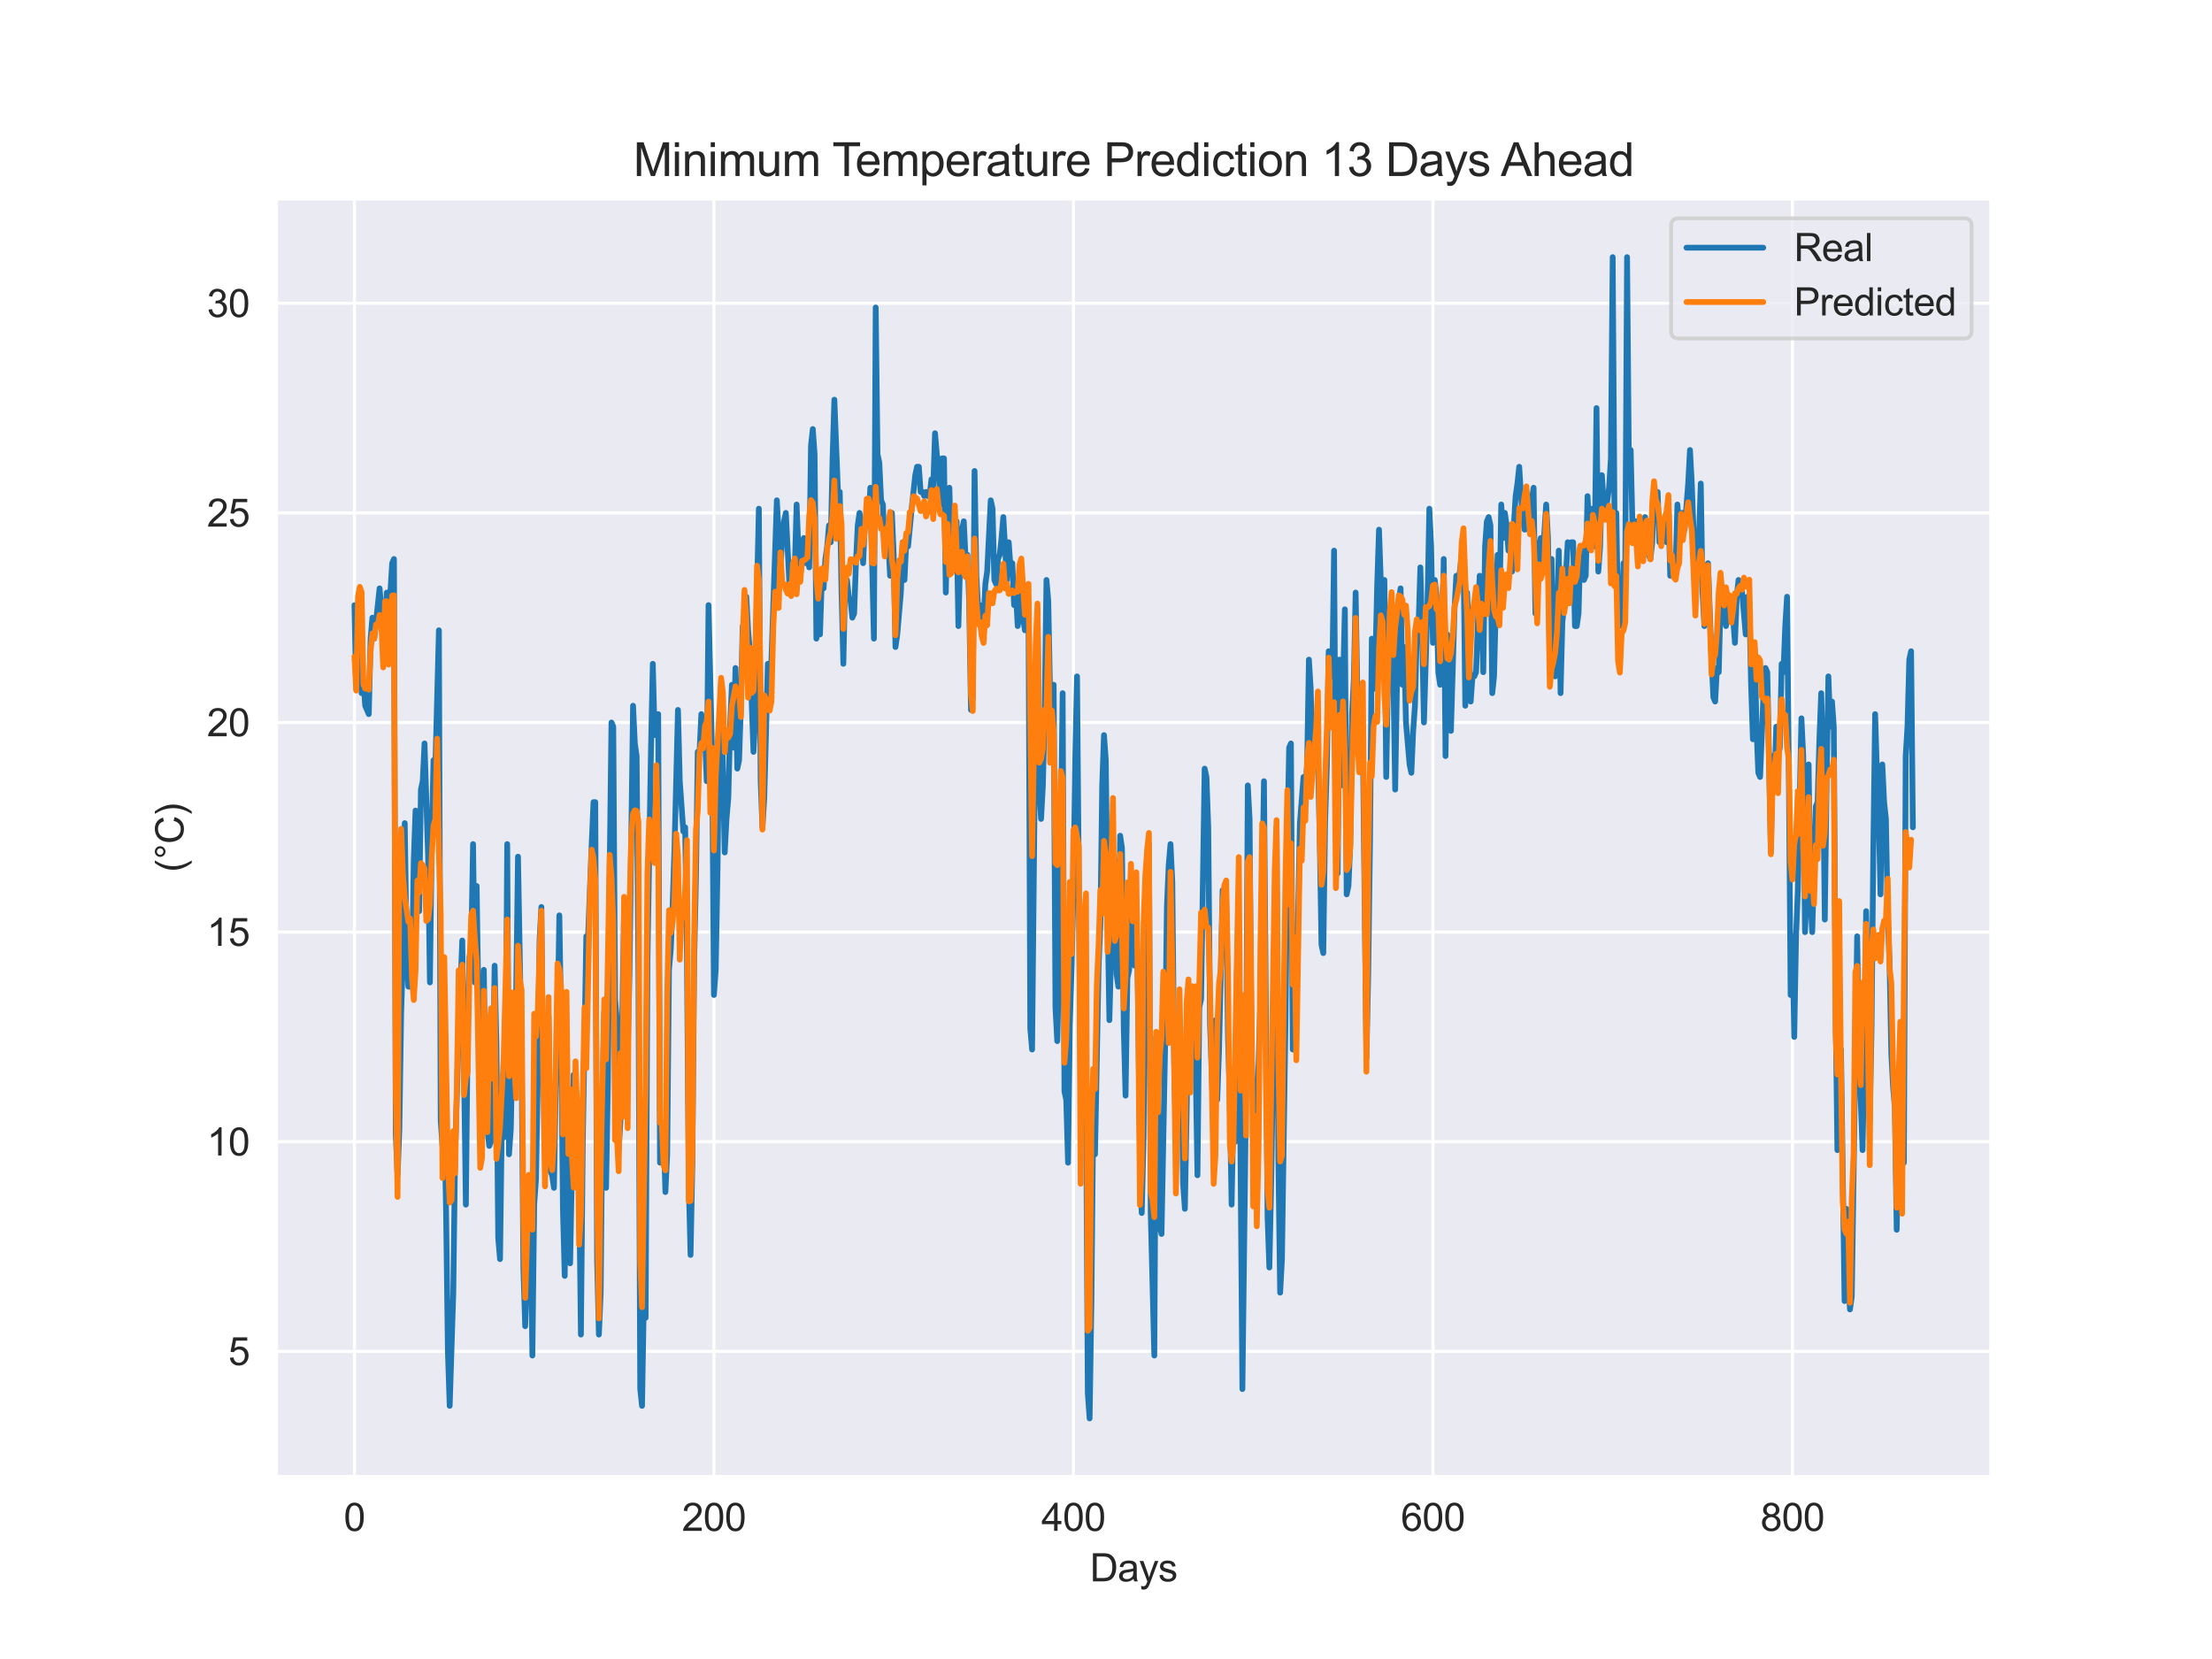 <?xml version="1.0" encoding="utf-8" standalone="no"?>
<!DOCTYPE svg PUBLIC "-//W3C//DTD SVG 1.1//EN"
  "http://www.w3.org/Graphics/SVG/1.1/DTD/svg11.dtd">
<svg xmlns:xlink="http://www.w3.org/1999/xlink" width="576pt" height="432pt" viewBox="0 0 576 432" xmlns="http://www.w3.org/2000/svg" version="1.1">
 <defs>
  <style type="text/css">*{stroke-linejoin: round; stroke-linecap: butt}</style>
 </defs>
 <g id="figure_1">
  <g id="patch_1">
   <path d="M 0 432 
L 576 432 
L 576 0 
L 0 0 
z
" style="fill: #ffffff"/>
  </g>
  <g id="axes_1">
   <g id="patch_2">
    <path d="M 72 384.48 
L 518.4 384.48 
L 518.4 51.84 
L 72 51.84 
z
" style="fill: #eaeaf2"/>
   </g>
   <g id="matplotlib.axis_1">
    <g id="xtick_1">
     <g id="line2d_1">
      <path d="M 92.291 384.48 
L 92.291 51.84 
" clip-path="url(#pe0cded4923)" style="fill: none; stroke: #ffffff; stroke-width: 0.8; stroke-linecap: round"/>
     </g>
     <g id="text_1">
      <!-- 0 -->
      <g style="fill: #262626" transform="translate(89.51 398.638) scale(0.1 -0.1)">
       <defs>
        <path id="ArialMT-30" d="M 266 2259 
Q 266 3072 433 3567 
Q 600 4063 929 4331 
Q 1259 4600 1759 4600 
Q 2128 4600 2406 4451 
Q 2684 4303 2865 4023 
Q 3047 3744 3150 3342 
Q 3253 2941 3253 2259 
Q 3253 1453 3087 958 
Q 2922 463 2592 192 
Q 2263 -78 1759 -78 
Q 1097 -78 719 397 
Q 266 969 266 2259 
z
M 844 2259 
Q 844 1131 1108 757 
Q 1372 384 1759 384 
Q 2147 384 2411 759 
Q 2675 1134 2675 2259 
Q 2675 3391 2411 3762 
Q 2147 4134 1753 4134 
Q 1366 4134 1134 3806 
Q 844 3388 844 2259 
z
" transform="scale(0.016)"/>
       </defs>
       <use xlink:href="#ArialMT-30"/>
      </g>
     </g>
    </g>
    <g id="xtick_2">
     <g id="line2d_2">
      <path d="M 185.905 384.48 
L 185.905 51.84 
" clip-path="url(#pe0cded4923)" style="fill: none; stroke: #ffffff; stroke-width: 0.8; stroke-linecap: round"/>
     </g>
     <g id="text_2">
      <!-- 200 -->
      <g style="fill: #262626" transform="translate(177.564 398.638) scale(0.1 -0.1)">
       <defs>
        <path id="ArialMT-32" d="M 3222 541 
L 3222 0 
L 194 0 
Q 188 203 259 391 
Q 375 700 629 1000 
Q 884 1300 1366 1694 
Q 2113 2306 2375 2664 
Q 2638 3022 2638 3341 
Q 2638 3675 2398 3904 
Q 2159 4134 1775 4134 
Q 1369 4134 1125 3890 
Q 881 3647 878 3216 
L 300 3275 
Q 359 3922 746 4261 
Q 1134 4600 1788 4600 
Q 2447 4600 2831 4234 
Q 3216 3869 3216 3328 
Q 3216 3053 3103 2787 
Q 2991 2522 2730 2228 
Q 2469 1934 1863 1422 
Q 1356 997 1212 845 
Q 1069 694 975 541 
L 3222 541 
z
" transform="scale(0.016)"/>
       </defs>
       <use xlink:href="#ArialMT-32"/>
       <use xlink:href="#ArialMT-30" x="55.615"/>
       <use xlink:href="#ArialMT-30" x="111.23"/>
      </g>
     </g>
    </g>
    <g id="xtick_3">
     <g id="line2d_3">
      <path d="M 279.52 384.48 
L 279.52 51.84 
" clip-path="url(#pe0cded4923)" style="fill: none; stroke: #ffffff; stroke-width: 0.8; stroke-linecap: round"/>
     </g>
     <g id="text_3">
      <!-- 400 -->
      <g style="fill: #262626" transform="translate(271.178 398.638) scale(0.1 -0.1)">
       <defs>
        <path id="ArialMT-34" d="M 2069 0 
L 2069 1097 
L 81 1097 
L 81 1613 
L 2172 4581 
L 2631 4581 
L 2631 1613 
L 3250 1613 
L 3250 1097 
L 2631 1097 
L 2631 0 
L 2069 0 
z
M 2069 1613 
L 2069 3678 
L 634 1613 
L 2069 1613 
z
" transform="scale(0.016)"/>
       </defs>
       <use xlink:href="#ArialMT-34"/>
       <use xlink:href="#ArialMT-30" x="55.615"/>
       <use xlink:href="#ArialMT-30" x="111.23"/>
      </g>
     </g>
    </g>
    <g id="xtick_4">
     <g id="line2d_4">
      <path d="M 373.134 384.48 
L 373.134 51.84 
" clip-path="url(#pe0cded4923)" style="fill: none; stroke: #ffffff; stroke-width: 0.8; stroke-linecap: round"/>
     </g>
     <g id="text_4">
      <!-- 600 -->
      <g style="fill: #262626" transform="translate(364.793 398.638) scale(0.1 -0.1)">
       <defs>
        <path id="ArialMT-36" d="M 3184 3459 
L 2625 3416 
Q 2550 3747 2413 3897 
Q 2184 4138 1850 4138 
Q 1581 4138 1378 3988 
Q 1113 3794 959 3422 
Q 806 3050 800 2363 
Q 1003 2672 1297 2822 
Q 1591 2972 1913 2972 
Q 2475 2972 2870 2558 
Q 3266 2144 3266 1488 
Q 3266 1056 3080 686 
Q 2894 316 2569 119 
Q 2244 -78 1831 -78 
Q 1128 -78 684 439 
Q 241 956 241 2144 
Q 241 3472 731 4075 
Q 1159 4600 1884 4600 
Q 2425 4600 2770 4297 
Q 3116 3994 3184 3459 
z
M 888 1484 
Q 888 1194 1011 928 
Q 1134 663 1356 523 
Q 1578 384 1822 384 
Q 2178 384 2434 671 
Q 2691 959 2691 1453 
Q 2691 1928 2437 2201 
Q 2184 2475 1800 2475 
Q 1419 2475 1153 2201 
Q 888 1928 888 1484 
z
" transform="scale(0.016)"/>
       </defs>
       <use xlink:href="#ArialMT-36"/>
       <use xlink:href="#ArialMT-30" x="55.615"/>
       <use xlink:href="#ArialMT-30" x="111.23"/>
      </g>
     </g>
    </g>
    <g id="xtick_5">
     <g id="line2d_5">
      <path d="M 466.748 384.48 
L 466.748 51.84 
" clip-path="url(#pe0cded4923)" style="fill: none; stroke: #ffffff; stroke-width: 0.8; stroke-linecap: round"/>
     </g>
     <g id="text_5">
      <!-- 800 -->
      <g style="fill: #262626" transform="translate(458.407 398.638) scale(0.1 -0.1)">
       <defs>
        <path id="ArialMT-38" d="M 1131 2484 
Q 781 2613 612 2850 
Q 444 3088 444 3419 
Q 444 3919 803 4259 
Q 1163 4600 1759 4600 
Q 2359 4600 2725 4251 
Q 3091 3903 3091 3403 
Q 3091 3084 2923 2848 
Q 2756 2613 2416 2484 
Q 2838 2347 3058 2040 
Q 3278 1734 3278 1309 
Q 3278 722 2862 322 
Q 2447 -78 1769 -78 
Q 1091 -78 675 323 
Q 259 725 259 1325 
Q 259 1772 486 2073 
Q 713 2375 1131 2484 
z
M 1019 3438 
Q 1019 3113 1228 2906 
Q 1438 2700 1772 2700 
Q 2097 2700 2305 2904 
Q 2513 3109 2513 3406 
Q 2513 3716 2298 3927 
Q 2084 4138 1766 4138 
Q 1444 4138 1231 3931 
Q 1019 3725 1019 3438 
z
M 838 1322 
Q 838 1081 952 856 
Q 1066 631 1291 507 
Q 1516 384 1775 384 
Q 2178 384 2440 643 
Q 2703 903 2703 1303 
Q 2703 1709 2433 1975 
Q 2163 2241 1756 2241 
Q 1359 2241 1098 1978 
Q 838 1716 838 1322 
z
" transform="scale(0.016)"/>
       </defs>
       <use xlink:href="#ArialMT-38"/>
       <use xlink:href="#ArialMT-30" x="55.615"/>
       <use xlink:href="#ArialMT-30" x="111.23"/>
      </g>
     </g>
    </g>
    <g id="text_6">
     <!-- Days -->
     <g style="fill: #262626" transform="translate(283.809 411.783) scale(0.1 -0.1)">
      <defs>
       <path id="ArialMT-44" d="M 494 0 
L 494 4581 
L 2072 4581 
Q 2606 4581 2888 4516 
Q 3281 4425 3559 4188 
Q 3922 3881 4101 3404 
Q 4281 2928 4281 2316 
Q 4281 1794 4159 1391 
Q 4038 988 3847 723 
Q 3656 459 3429 307 
Q 3203 156 2883 78 
Q 2563 0 2147 0 
L 494 0 
z
M 1100 541 
L 2078 541 
Q 2531 541 2789 625 
Q 3047 709 3200 863 
Q 3416 1078 3536 1442 
Q 3656 1806 3656 2325 
Q 3656 3044 3420 3430 
Q 3184 3816 2847 3947 
Q 2603 4041 2063 4041 
L 1100 4041 
L 1100 541 
z
" transform="scale(0.016)"/>
       <path id="ArialMT-61" d="M 2588 409 
Q 2275 144 1986 34 
Q 1697 -75 1366 -75 
Q 819 -75 525 192 
Q 231 459 231 875 
Q 231 1119 342 1320 
Q 453 1522 633 1644 
Q 813 1766 1038 1828 
Q 1203 1872 1538 1913 
Q 2219 1994 2541 2106 
Q 2544 2222 2544 2253 
Q 2544 2597 2384 2738 
Q 2169 2928 1744 2928 
Q 1347 2928 1158 2789 
Q 969 2650 878 2297 
L 328 2372 
Q 403 2725 575 2942 
Q 747 3159 1072 3276 
Q 1397 3394 1825 3394 
Q 2250 3394 2515 3294 
Q 2781 3194 2906 3042 
Q 3031 2891 3081 2659 
Q 3109 2516 3109 2141 
L 3109 1391 
Q 3109 606 3145 398 
Q 3181 191 3288 0 
L 2700 0 
Q 2613 175 2588 409 
z
M 2541 1666 
Q 2234 1541 1622 1453 
Q 1275 1403 1131 1340 
Q 988 1278 909 1158 
Q 831 1038 831 891 
Q 831 666 1001 516 
Q 1172 366 1500 366 
Q 1825 366 2078 508 
Q 2331 650 2450 897 
Q 2541 1088 2541 1459 
L 2541 1666 
z
" transform="scale(0.016)"/>
       <path id="ArialMT-79" d="M 397 -1278 
L 334 -750 
Q 519 -800 656 -800 
Q 844 -800 956 -737 
Q 1069 -675 1141 -563 
Q 1194 -478 1313 -144 
Q 1328 -97 1363 -6 
L 103 3319 
L 709 3319 
L 1400 1397 
Q 1534 1031 1641 628 
Q 1738 1016 1872 1384 
L 2581 3319 
L 3144 3319 
L 1881 -56 
Q 1678 -603 1566 -809 
Q 1416 -1088 1222 -1217 
Q 1028 -1347 759 -1347 
Q 597 -1347 397 -1278 
z
" transform="scale(0.016)"/>
       <path id="ArialMT-73" d="M 197 991 
L 753 1078 
Q 800 744 1014 566 
Q 1228 388 1613 388 
Q 2000 388 2187 545 
Q 2375 703 2375 916 
Q 2375 1106 2209 1216 
Q 2094 1291 1634 1406 
Q 1016 1563 777 1677 
Q 538 1791 414 1992 
Q 291 2194 291 2438 
Q 291 2659 392 2848 
Q 494 3038 669 3163 
Q 800 3259 1026 3326 
Q 1253 3394 1513 3394 
Q 1903 3394 2198 3281 
Q 2494 3169 2634 2976 
Q 2775 2784 2828 2463 
L 2278 2388 
Q 2241 2644 2061 2787 
Q 1881 2931 1553 2931 
Q 1166 2931 1000 2803 
Q 834 2675 834 2503 
Q 834 2394 903 2306 
Q 972 2216 1119 2156 
Q 1203 2125 1616 2013 
Q 2213 1853 2448 1751 
Q 2684 1650 2818 1456 
Q 2953 1263 2953 975 
Q 2953 694 2789 445 
Q 2625 197 2315 61 
Q 2006 -75 1616 -75 
Q 969 -75 630 194 
Q 291 463 197 991 
z
" transform="scale(0.016)"/>
      </defs>
      <use xlink:href="#ArialMT-44"/>
      <use xlink:href="#ArialMT-61" x="72.217"/>
      <use xlink:href="#ArialMT-79" x="127.832"/>
      <use xlink:href="#ArialMT-73" x="177.832"/>
     </g>
    </g>
   </g>
   <g id="matplotlib.axis_2">
    <g id="ytick_1">
     <g id="line2d_6">
      <path d="M 72 351.893 
L 518.4 351.893 
" clip-path="url(#pe0cded4923)" style="fill: none; stroke: #ffffff; stroke-width: 0.8; stroke-linecap: round"/>
     </g>
     <g id="text_7">
      <!-- 5 -->
      <g style="fill: #262626" transform="translate(59.439 355.472) scale(0.1 -0.1)">
       <defs>
        <path id="ArialMT-35" d="M 266 1200 
L 856 1250 
Q 922 819 1161 601 
Q 1400 384 1738 384 
Q 2144 384 2425 690 
Q 2706 997 2706 1503 
Q 2706 1984 2436 2262 
Q 2166 2541 1728 2541 
Q 1456 2541 1237 2417 
Q 1019 2294 894 2097 
L 366 2166 
L 809 4519 
L 3088 4519 
L 3088 3981 
L 1259 3981 
L 1013 2750 
Q 1425 3038 1878 3038 
Q 2478 3038 2890 2622 
Q 3303 2206 3303 1553 
Q 3303 931 2941 478 
Q 2500 -78 1738 -78 
Q 1113 -78 717 272 
Q 322 622 266 1200 
z
" transform="scale(0.016)"/>
       </defs>
       <use xlink:href="#ArialMT-35"/>
      </g>
     </g>
    </g>
    <g id="ytick_2">
     <g id="line2d_7">
      <path d="M 72 297.308 
L 518.4 297.308 
" clip-path="url(#pe0cded4923)" style="fill: none; stroke: #ffffff; stroke-width: 0.8; stroke-linecap: round"/>
     </g>
     <g id="text_8">
      <!-- 10 -->
      <g style="fill: #262626" transform="translate(53.878 300.887) scale(0.1 -0.1)">
       <defs>
        <path id="ArialMT-31" d="M 2384 0 
L 1822 0 
L 1822 3584 
Q 1619 3391 1289 3197 
Q 959 3003 697 2906 
L 697 3450 
Q 1169 3672 1522 3987 
Q 1875 4303 2022 4600 
L 2384 4600 
L 2384 0 
z
" transform="scale(0.016)"/>
       </defs>
       <use xlink:href="#ArialMT-31"/>
       <use xlink:href="#ArialMT-30" x="55.615"/>
      </g>
     </g>
    </g>
    <g id="ytick_3">
     <g id="line2d_8">
      <path d="M 72 242.723 
L 518.4 242.723 
" clip-path="url(#pe0cded4923)" style="fill: none; stroke: #ffffff; stroke-width: 0.8; stroke-linecap: round"/>
     </g>
     <g id="text_9">
      <!-- 15 -->
      <g style="fill: #262626" transform="translate(53.878 246.302) scale(0.1 -0.1)">
       <use xlink:href="#ArialMT-31"/>
       <use xlink:href="#ArialMT-35" x="55.615"/>
      </g>
     </g>
    </g>
    <g id="ytick_4">
     <g id="line2d_9">
      <path d="M 72 188.138 
L 518.4 188.138 
" clip-path="url(#pe0cded4923)" style="fill: none; stroke: #ffffff; stroke-width: 0.8; stroke-linecap: round"/>
     </g>
     <g id="text_10">
      <!-- 20 -->
      <g style="fill: #262626" transform="translate(53.878 191.717) scale(0.1 -0.1)">
       <use xlink:href="#ArialMT-32"/>
       <use xlink:href="#ArialMT-30" x="55.615"/>
      </g>
     </g>
    </g>
    <g id="ytick_5">
     <g id="line2d_10">
      <path d="M 72 133.554 
L 518.4 133.554 
" clip-path="url(#pe0cded4923)" style="fill: none; stroke: #ffffff; stroke-width: 0.8; stroke-linecap: round"/>
     </g>
     <g id="text_11">
      <!-- 25 -->
      <g style="fill: #262626" transform="translate(53.878 137.132) scale(0.1 -0.1)">
       <use xlink:href="#ArialMT-32"/>
       <use xlink:href="#ArialMT-35" x="55.615"/>
      </g>
     </g>
    </g>
    <g id="ytick_6">
     <g id="line2d_11">
      <path d="M 72 78.969 
L 518.4 78.969 
" clip-path="url(#pe0cded4923)" style="fill: none; stroke: #ffffff; stroke-width: 0.8; stroke-linecap: round"/>
     </g>
     <g id="text_12">
      <!-- 30 -->
      <g style="fill: #262626" transform="translate(53.878 82.548) scale(0.1 -0.1)">
       <defs>
        <path id="ArialMT-33" d="M 269 1209 
L 831 1284 
Q 928 806 1161 595 
Q 1394 384 1728 384 
Q 2125 384 2398 659 
Q 2672 934 2672 1341 
Q 2672 1728 2419 1979 
Q 2166 2231 1775 2231 
Q 1616 2231 1378 2169 
L 1441 2663 
Q 1497 2656 1531 2656 
Q 1891 2656 2178 2843 
Q 2466 3031 2466 3422 
Q 2466 3731 2256 3934 
Q 2047 4138 1716 4138 
Q 1388 4138 1169 3931 
Q 950 3725 888 3313 
L 325 3413 
Q 428 3978 793 4289 
Q 1159 4600 1703 4600 
Q 2078 4600 2393 4439 
Q 2709 4278 2876 4000 
Q 3044 3722 3044 3409 
Q 3044 3113 2884 2869 
Q 2725 2625 2413 2481 
Q 2819 2388 3044 2092 
Q 3269 1797 3269 1353 
Q 3269 753 2831 336 
Q 2394 -81 1725 -81 
Q 1122 -81 723 278 
Q 325 638 269 1209 
z
" transform="scale(0.016)"/>
       </defs>
       <use xlink:href="#ArialMT-33"/>
       <use xlink:href="#ArialMT-30" x="55.615"/>
      </g>
     </g>
    </g>
    <g id="text_13">
     <!-- (°C) -->
     <g style="fill: #262626" transform="translate(47.773 227.1) rotate(-90) scale(0.1 -0.1)">
      <defs>
       <path id="ArialMT-28" d="M 1497 -1347 
Q 1031 -759 709 28 
Q 388 816 388 1659 
Q 388 2403 628 3084 
Q 909 3875 1497 4659 
L 1900 4659 
Q 1522 4009 1400 3731 
Q 1209 3300 1100 2831 
Q 966 2247 966 1656 
Q 966 153 1900 -1347 
L 1497 -1347 
z
" transform="scale(0.016)"/>
       <path id="ArialMT-b0" d="M 400 3794 
Q 400 4153 654 4406 
Q 909 4659 1266 4659 
Q 1628 4659 1881 4406 
Q 2134 4153 2134 3794 
Q 2134 3434 1879 3179 
Q 1625 2925 1266 2925 
Q 909 2925 654 3178 
Q 400 3431 400 3794 
z
M 741 3794 
Q 741 3575 895 3420 
Q 1050 3266 1269 3266 
Q 1484 3266 1639 3420 
Q 1794 3575 1794 3794 
Q 1794 4013 1639 4167 
Q 1484 4322 1269 4322 
Q 1050 4322 895 4167 
Q 741 4013 741 3794 
z
" transform="scale(0.016)"/>
       <path id="ArialMT-43" d="M 3763 1606 
L 4369 1453 
Q 4178 706 3683 314 
Q 3188 -78 2472 -78 
Q 1731 -78 1267 223 
Q 803 525 561 1097 
Q 319 1669 319 2325 
Q 319 3041 592 3573 
Q 866 4106 1370 4382 
Q 1875 4659 2481 4659 
Q 3169 4659 3637 4309 
Q 4106 3959 4291 3325 
L 3694 3184 
Q 3534 3684 3231 3912 
Q 2928 4141 2469 4141 
Q 1941 4141 1586 3887 
Q 1231 3634 1087 3207 
Q 944 2781 944 2328 
Q 944 1744 1114 1308 
Q 1284 872 1643 656 
Q 2003 441 2422 441 
Q 2931 441 3284 734 
Q 3638 1028 3763 1606 
z
" transform="scale(0.016)"/>
       <path id="ArialMT-29" d="M 791 -1347 
L 388 -1347 
Q 1322 153 1322 1656 
Q 1322 2244 1188 2822 
Q 1081 3291 891 3722 
Q 769 4003 388 4659 
L 791 4659 
Q 1378 3875 1659 3084 
Q 1900 2403 1900 1659 
Q 1900 816 1576 28 
Q 1253 -759 791 -1347 
z
" transform="scale(0.016)"/>
      </defs>
      <use xlink:href="#ArialMT-28"/>
      <use xlink:href="#ArialMT-b0" x="33.301"/>
      <use xlink:href="#ArialMT-43" x="73.291"/>
      <use xlink:href="#ArialMT-29" x="145.508"/>
     </g>
    </g>
   </g>
   <g id="line2d_12">
    <path d="M 92.291 157.571 
L 92.759 179.405 
L 93.227 159.754 
L 93.695 153.204 
L 94.163 180.496 
L 94.631 177.221 
L 95.099 183.772 
L 96.035 185.955 
L 96.504 166.304 
L 96.972 160.846 
L 97.44 166.304 
L 98.844 153.204 
L 99.78 165.213 
L 100.248 163.029 
L 100.716 154.296 
L 101.184 167.396 
L 101.652 154.296 
L 102.12 146.654 
L 102.588 145.562 
L 103.057 295.125 
L 103.525 306.042 
L 103.993 294.033 
L 104.461 263.465 
L 104.929 249.273 
L 105.397 214.339 
L 105.865 247.09 
L 106.333 256.915 
L 106.801 256.915 
L 107.269 254.732 
L 107.737 224.164 
L 108.205 211.064 
L 109.141 237.265 
L 109.61 205.605 
L 110.078 203.422 
L 110.546 193.597 
L 111.482 223.073 
L 111.95 255.824 
L 112.418 218.706 
L 112.886 197.964 
L 113.354 200.147 
L 114.29 164.121 
L 114.758 291.85 
L 115.226 298.4 
L 115.694 290.758 
L 116.163 315.867 
L 116.631 351.893 
L 117.099 366.085 
L 118.035 336.609 
L 118.503 300.583 
L 119.439 268.924 
L 120.375 244.907 
L 121.311 313.683 
L 121.779 268.924 
L 122.247 249.273 
L 122.716 245.998 
L 123.184 219.798 
L 123.652 255.824 
L 124.12 230.715 
L 124.588 262.374 
L 125.056 276.566 
L 125.524 274.382 
L 125.992 252.548 
L 126.46 289.666 
L 127.396 298.4 
L 127.864 297.308 
L 128.332 283.116 
L 128.801 251.457 
L 129.269 272.199 
L 129.737 322.417 
L 130.205 327.876 
L 130.673 291.85 
L 131.141 296.216 
L 131.609 287.483 
L 132.077 219.798 
L 132.545 300.583 
L 133.013 294.033 
L 133.481 271.107 
L 133.949 266.741 
L 134.417 258.007 
L 134.885 223.073 
L 135.822 275.474 
L 136.29 330.059 
L 136.758 345.343 
L 137.226 332.242 
L 137.694 315.867 
L 138.162 315.867 
L 138.63 352.985 
L 139.098 313.683 
L 139.566 307.133 
L 140.034 280.933 
L 140.502 244.907 
L 140.97 236.173 
L 141.438 282.024 
L 141.907 285.299 
L 142.375 264.557 
L 142.843 264.557 
L 143.311 304.95 
L 143.779 306.042 
L 144.247 309.317 
L 144.715 283.116 
L 145.183 267.832 
L 145.651 238.356 
L 146.119 266.741 
L 146.587 314.775 
L 147.055 332.242 
L 147.523 295.125 
L 147.991 297.308 
L 148.46 328.967 
L 149.396 279.841 
L 149.864 289.666 
L 150.332 303.858 
L 150.8 308.225 
L 151.268 347.526 
L 151.736 298.4 
L 152.672 243.815 
L 153.14 243.815 
L 154.076 219.798 
L 154.544 208.881 
L 155.013 208.881 
L 155.481 327.876 
L 155.949 347.526 
L 156.417 336.609 
L 156.885 285.299 
L 157.353 263.465 
L 157.821 309.317 
L 158.289 282.024 
L 158.757 226.348 
L 159.225 188.138 
L 159.693 189.23 
L 160.161 260.19 
L 160.629 265.649 
L 161.097 299.491 
L 161.566 291.85 
L 162.502 238.356 
L 163.438 274.382 
L 163.906 253.64 
L 164.842 183.772 
L 165.31 193.597 
L 165.778 196.872 
L 166.246 252.548 
L 166.714 361.718 
L 167.182 366.085 
L 167.65 338.792 
L 168.119 343.159 
L 168.587 250.365 
L 169.523 194.689 
L 169.991 172.855 
L 170.459 191.413 
L 170.927 191.413 
L 171.395 185.955 
L 171.863 302.766 
L 172.799 294.033 
L 173.267 310.408 
L 173.735 300.583 
L 174.203 252.548 
L 174.672 247.09 
L 175.14 236.173 
L 175.608 221.981 
L 176.544 184.863 
L 177.012 203.422 
L 177.948 216.522 
L 178.416 215.431 
L 178.884 249.273 
L 179.352 308.225 
L 179.82 326.784 
L 180.288 302.766 
L 180.756 250.365 
L 181.225 228.531 
L 181.693 195.78 
L 182.161 195.78 
L 182.629 185.955 
L 183.097 193.597 
L 183.565 191.413 
L 184.033 203.422 
L 184.501 157.571 
L 185.437 196.872 
L 185.905 259.099 
L 186.373 252.548 
L 186.841 226.348 
L 187.309 190.322 
L 187.778 178.313 
L 188.714 221.981 
L 189.182 213.247 
L 189.65 207.789 
L 190.118 189.23 
L 190.586 178.313 
L 191.054 194.689 
L 191.522 173.946 
L 191.99 200.147 
L 192.458 197.964 
L 192.926 183.772 
L 193.394 163.029 
L 193.862 169.579 
L 194.331 155.387 
L 194.799 164.121 
L 195.267 169.579 
L 196.203 195.78 
L 196.671 187.047 
L 197.139 153.204 
L 197.607 132.462 
L 198.075 203.422 
L 198.543 215.431 
L 199.011 207.789 
L 199.947 172.855 
L 200.415 180.496 
L 200.884 171.763 
L 202.288 130.278 
L 203.224 147.746 
L 203.692 140.104 
L 204.16 135.737 
L 204.628 133.554 
L 205.564 152.112 
L 206.032 149.929 
L 206.5 151.021 
L 206.968 147.746 
L 207.437 131.37 
L 207.905 143.379 
L 208.373 151.021 
L 208.841 141.195 
L 209.309 140.104 
L 209.777 146.654 
L 210.245 142.287 
L 210.713 147.746 
L 211.181 116.086 
L 211.649 111.72 
L 212.117 118.27 
L 212.585 166.304 
L 213.053 159.754 
L 213.521 165.213 
L 213.99 151.021 
L 214.458 153.204 
L 214.926 145.562 
L 215.394 142.287 
L 215.862 136.829 
L 216.33 141.195 
L 216.798 119.361 
L 217.266 104.078 
L 218.202 128.095 
L 218.67 128.095 
L 219.138 154.296 
L 219.606 172.855 
L 220.074 151.021 
L 220.543 151.021 
L 221.011 155.387 
L 221.479 156.479 
L 221.947 160.846 
L 222.415 159.754 
L 222.883 146.654 
L 223.351 136.829 
L 223.819 133.554 
L 224.287 135.737 
L 224.755 146.654 
L 225.223 135.737 
L 225.691 136.829 
L 226.159 136.829 
L 226.627 127.003 
L 227.564 166.304 
L 228.032 80.06 
L 228.5 118.27 
L 228.968 120.453 
L 229.436 130.278 
L 229.904 131.37 
L 230.372 143.379 
L 230.84 140.104 
L 231.308 141.195 
L 231.776 149.929 
L 232.244 133.554 
L 232.712 144.47 
L 233.18 168.488 
L 233.649 165.213 
L 234.585 154.296 
L 235.053 141.195 
L 235.521 151.021 
L 235.989 141.195 
L 236.457 142.287 
L 237.393 132.462 
L 238.329 123.728 
L 238.797 121.545 
L 239.265 121.545 
L 239.734 128.095 
L 240.202 128.095 
L 240.67 129.187 
L 241.138 128.095 
L 241.606 129.187 
L 242.074 129.187 
L 242.542 124.82 
L 243.01 127.003 
L 243.478 112.811 
L 243.946 118.27 
L 244.414 121.545 
L 244.882 131.37 
L 245.35 119.361 
L 245.818 119.361 
L 246.287 154.296 
L 246.755 131.37 
L 247.223 127.003 
L 247.691 146.654 
L 248.159 144.47 
L 248.627 135.737 
L 249.095 135.737 
L 249.563 163.029 
L 250.031 145.562 
L 250.499 137.92 
L 250.967 135.737 
L 251.435 145.562 
L 251.903 144.47 
L 252.371 156.479 
L 252.84 184.863 
L 253.308 181.588 
L 253.776 122.637 
L 254.244 149.929 
L 254.712 158.663 
L 255.18 157.571 
L 255.648 165.213 
L 256.116 161.938 
L 256.584 152.112 
L 257.052 148.837 
L 257.988 130.278 
L 258.456 132.462 
L 258.924 151.021 
L 259.393 152.112 
L 259.861 145.562 
L 260.329 144.47 
L 260.797 140.104 
L 261.265 134.645 
L 262.201 151.021 
L 262.669 141.195 
L 263.137 147.746 
L 263.605 146.654 
L 264.073 157.571 
L 264.541 154.296 
L 265.009 163.029 
L 265.477 159.754 
L 265.946 154.296 
L 266.414 160.846 
L 266.882 164.121 
L 267.35 160.846 
L 267.818 156.479 
L 268.286 267.832 
L 268.754 273.291 
L 269.69 179.405 
L 270.158 158.663 
L 270.626 204.514 
L 271.094 213.247 
L 271.562 204.514 
L 272.03 184.863 
L 272.499 151.021 
L 272.967 156.479 
L 273.435 180.496 
L 273.903 195.78 
L 274.371 178.313 
L 274.839 262.374 
L 275.307 271.107 
L 275.775 252.548 
L 276.711 180.496 
L 277.179 284.208 
L 277.647 286.391 
L 278.115 302.766 
L 278.583 266.741 
L 279.052 251.457 
L 279.52 231.806 
L 279.988 197.964 
L 280.456 176.13 
L 281.392 284.208 
L 281.86 272.199 
L 282.328 243.815 
L 282.796 285.299 
L 283.264 362.81 
L 283.732 369.36 
L 284.2 338.792 
L 284.668 290.758 
L 285.136 300.583 
L 286.073 251.457 
L 286.541 240.54 
L 287.009 204.514 
L 287.477 191.413 
L 287.945 197.964 
L 288.413 237.265 
L 288.881 265.649 
L 289.817 229.623 
L 290.285 224.164 
L 290.753 253.64 
L 291.221 256.915 
L 291.689 217.614 
L 292.158 220.889 
L 292.626 267.832 
L 293.094 285.299 
L 293.562 254.732 
L 294.03 252.548 
L 294.498 233.99 
L 294.966 241.631 
L 295.434 251.457 
L 295.902 235.081 
L 296.37 262.374 
L 296.838 300.583 
L 297.306 315.867 
L 297.774 296.216 
L 298.242 240.54 
L 298.711 250.365 
L 299.179 219.798 
L 299.647 315.867 
L 300.583 352.985 
L 301.051 270.016 
L 301.519 289.666 
L 301.987 319.142 
L 302.455 321.325 
L 303.391 272.199 
L 303.859 236.173 
L 304.327 225.256 
L 304.795 219.798 
L 305.264 229.623 
L 305.732 275.474 
L 306.2 296.216 
L 307.136 271.107 
L 307.604 272.199 
L 308.072 308.225 
L 308.54 314.775 
L 309.476 262.374 
L 309.944 275.474 
L 310.412 259.099 
L 310.88 262.374 
L 311.348 277.657 
L 311.817 306.042 
L 312.285 262.374 
L 312.753 260.19 
L 313.689 200.147 
L 314.157 202.33 
L 314.625 215.431 
L 315.093 266.741 
L 316.029 292.941 
L 316.497 265.649 
L 316.965 286.391 
L 317.433 273.291 
L 318.37 231.806 
L 318.838 244.907 
L 319.306 235.081 
L 319.774 270.016 
L 320.242 286.391 
L 320.71 313.683 
L 321.178 288.574 
L 321.646 297.308 
L 322.114 252.548 
L 322.582 245.998 
L 323.518 361.718 
L 324.454 285.299 
L 324.923 204.514 
L 325.391 213.247 
L 325.859 273.291 
L 326.327 287.483 
L 326.795 296.216 
L 327.263 292.941 
L 328.199 261.282 
L 329.135 203.422 
L 330.071 316.959 
L 330.539 330.059 
L 331.007 308.225 
L 331.476 278.749 
L 331.944 237.265 
L 332.412 215.431 
L 332.88 301.675 
L 333.348 336.609 
L 333.816 327.876 
L 334.752 264.557 
L 335.22 219.798 
L 335.688 194.689 
L 336.156 193.597 
L 336.624 273.291 
L 337.092 261.282 
L 337.56 262.374 
L 338.497 214.339 
L 339.433 202.33 
L 339.901 205.605 
L 340.369 199.055 
L 340.837 171.763 
L 341.305 179.405 
L 341.773 199.055 
L 342.241 195.78 
L 342.709 190.322 
L 343.177 196.872 
L 343.645 217.614 
L 344.113 245.998 
L 344.582 248.182 
L 345.05 214.339 
L 345.518 199.055 
L 345.986 169.579 
L 346.454 176.13 
L 346.922 176.13 
L 347.39 143.379 
L 347.858 211.064 
L 348.326 227.439 
L 348.794 171.763 
L 349.262 204.514 
L 349.73 178.313 
L 350.198 158.663 
L 350.666 232.898 
L 351.135 230.715 
L 351.603 219.798 
L 352.071 185.955 
L 352.539 177.221 
L 353.007 154.296 
L 353.475 181.588 
L 353.943 187.047 
L 354.411 190.322 
L 354.879 192.505 
L 355.815 275.474 
L 356.283 253.64 
L 356.751 218.706 
L 357.22 166.304 
L 357.688 179.405 
L 358.156 171.763 
L 358.624 152.112 
L 359.092 137.92 
L 360.028 165.213 
L 360.496 151.021 
L 360.964 202.33 
L 361.432 176.13 
L 362.368 159.754 
L 362.836 176.13 
L 363.304 205.605 
L 363.773 177.221 
L 364.241 156.479 
L 364.709 153.204 
L 365.177 178.313 
L 365.645 168.488 
L 366.113 188.138 
L 367.049 199.055 
L 367.517 201.239 
L 367.985 190.322 
L 368.453 183.772 
L 368.921 165.213 
L 369.389 163.029 
L 369.857 147.746 
L 370.326 165.213 
L 370.794 188.138 
L 371.73 156.479 
L 372.198 132.462 
L 372.666 142.287 
L 373.134 167.396 
L 373.602 151.021 
L 374.07 155.387 
L 374.538 175.038 
L 375.006 178.313 
L 375.474 175.038 
L 375.942 145.562 
L 376.41 196.872 
L 376.879 165.213 
L 377.347 184.863 
L 377.815 190.322 
L 378.751 158.663 
L 379.219 149.929 
L 379.687 151.021 
L 380.155 148.837 
L 380.623 144.47 
L 381.091 143.379 
L 381.559 183.772 
L 382.027 154.296 
L 382.495 166.304 
L 382.963 182.68 
L 383.432 176.13 
L 383.9 176.13 
L 384.368 175.038 
L 385.304 149.929 
L 385.772 155.387 
L 386.24 175.038 
L 386.708 142.287 
L 387.176 135.737 
L 387.644 134.645 
L 388.112 136.829 
L 388.58 180.496 
L 389.048 176.13 
L 389.516 157.571 
L 389.985 144.47 
L 390.453 158.663 
L 390.921 131.37 
L 391.389 140.104 
L 391.857 133.554 
L 392.325 136.829 
L 392.793 143.379 
L 393.261 136.829 
L 393.729 148.837 
L 394.197 136.829 
L 394.665 129.187 
L 395.133 125.912 
L 395.601 121.545 
L 396.069 129.187 
L 396.538 134.645 
L 397.006 137.92 
L 397.474 132.462 
L 397.942 137.92 
L 398.41 137.92 
L 398.878 130.278 
L 399.346 127.003 
L 399.814 159.754 
L 400.282 156.479 
L 400.75 142.287 
L 401.218 140.104 
L 401.686 145.562 
L 402.622 131.37 
L 403.091 140.104 
L 403.559 173.946 
L 404.027 145.562 
L 404.495 169.579 
L 404.963 176.13 
L 405.431 161.938 
L 405.899 143.379 
L 406.367 180.496 
L 406.835 161.938 
L 407.303 157.571 
L 408.239 141.195 
L 408.707 142.287 
L 409.175 141.195 
L 409.644 141.195 
L 410.112 163.029 
L 410.58 163.029 
L 411.048 159.754 
L 411.516 142.287 
L 411.984 143.379 
L 412.452 151.021 
L 412.92 149.929 
L 413.388 129.187 
L 413.856 137.92 
L 414.324 132.462 
L 414.792 135.737 
L 415.26 142.287 
L 415.728 106.261 
L 416.197 148.837 
L 416.665 142.287 
L 417.133 123.728 
L 417.601 131.37 
L 418.069 133.554 
L 419.005 127.003 
L 419.473 119.361 
L 419.941 66.96 
L 420.409 134.645 
L 420.877 133.554 
L 421.345 161.938 
L 421.813 152.112 
L 422.281 163.029 
L 422.75 146.654 
L 423.218 146.654 
L 423.686 66.96 
L 424.154 120.453 
L 424.622 117.178 
L 425.09 136.829 
L 425.558 135.737 
L 426.494 135.737 
L 426.962 137.92 
L 427.43 137.92 
L 427.898 140.104 
L 428.366 134.645 
L 428.834 142.287 
L 429.303 144.47 
L 429.771 145.562 
L 430.239 141.195 
L 430.707 128.095 
L 431.175 129.187 
L 431.643 128.095 
L 432.111 141.195 
L 433.047 139.012 
L 433.983 141.195 
L 434.451 131.37 
L 434.919 149.929 
L 435.387 146.654 
L 435.856 146.654 
L 436.324 148.837 
L 436.792 131.37 
L 437.26 139.012 
L 437.728 133.554 
L 438.196 133.554 
L 438.664 137.92 
L 439.6 125.912 
L 440.068 117.178 
L 440.536 125.912 
L 441.472 151.021 
L 441.94 149.929 
L 442.409 140.104 
L 442.877 125.912 
L 443.345 154.296 
L 443.813 163.029 
L 444.281 160.846 
L 444.749 146.654 
L 445.685 171.763 
L 446.153 181.588 
L 446.621 182.68 
L 447.089 173.946 
L 447.557 175.038 
L 448.025 156.479 
L 448.493 161.938 
L 448.962 158.663 
L 449.43 163.029 
L 450.366 156.479 
L 450.834 160.846 
L 451.302 160.846 
L 451.77 167.396 
L 452.238 155.387 
L 452.706 151.021 
L 453.174 154.296 
L 453.642 154.296 
L 454.578 165.213 
L 455.046 155.387 
L 455.515 156.479 
L 455.983 178.313 
L 456.451 192.505 
L 456.919 169.579 
L 457.387 189.23 
L 457.855 201.239 
L 458.323 202.33 
L 459.259 179.405 
L 459.727 173.946 
L 460.195 175.038 
L 461.131 221.981 
L 461.599 196.872 
L 462.068 205.605 
L 462.536 189.23 
L 463.004 196.872 
L 463.472 194.689 
L 463.94 172.855 
L 464.408 175.038 
L 464.876 163.029 
L 465.344 155.387 
L 465.812 201.239 
L 466.28 259.099 
L 466.748 243.815 
L 467.216 270.016 
L 467.684 243.815 
L 468.153 231.806 
L 469.089 187.047 
L 469.557 196.872 
L 470.025 242.723 
L 470.493 230.715 
L 470.961 199.055 
L 471.429 233.99 
L 471.897 242.723 
L 472.833 209.972 
L 473.301 208.881 
L 473.769 192.505 
L 474.237 180.496 
L 474.706 197.964 
L 475.174 239.448 
L 475.642 203.422 
L 476.11 176.13 
L 476.578 189.23 
L 477.046 182.68 
L 477.514 189.23 
L 477.982 261.282 
L 478.45 299.491 
L 479.386 273.291 
L 480.322 338.792 
L 480.79 314.775 
L 481.259 332.242 
L 481.727 340.976 
L 482.195 337.701 
L 483.599 243.815 
L 484.067 273.291 
L 485.003 299.491 
L 485.471 275.474 
L 485.939 237.265 
L 486.875 291.85 
L 487.343 267.832 
L 487.812 220.889 
L 488.28 185.955 
L 488.748 201.239 
L 489.216 212.156 
L 489.684 232.898 
L 490.152 199.055 
L 490.62 208.881 
L 491.088 213.247 
L 491.556 238.356 
L 492.024 250.365 
L 492.492 274.382 
L 492.96 283.116 
L 493.428 288.574 
L 493.896 320.234 
L 494.365 295.125 
L 494.833 302.766 
L 495.301 298.4 
L 495.769 302.766 
L 496.237 196.872 
L 496.705 189.23 
L 497.173 171.763 
L 497.641 169.579 
L 498.109 215.431 
L 498.109 215.431 
" clip-path="url(#pe0cded4923)" style="fill: none; stroke: #1f77b4; stroke-width: 1.5; stroke-linecap: round"/>
   </g>
   <g id="line2d_13">
    <path d="M 92.291 170.988 
L 92.759 179.841 
L 93.227 155.322 
L 93.695 152.822 
L 94.163 154.197 
L 94.631 178.106 
L 95.099 179.328 
L 95.567 177.352 
L 96.035 179.579 
L 96.504 169.525 
L 96.972 164.94 
L 97.44 166.283 
L 97.908 162.636 
L 98.376 163.138 
L 98.844 160.125 
L 99.312 162.32 
L 99.78 173.793 
L 100.248 156.621 
L 100.716 156.566 
L 101.184 173.062 
L 102.12 155.104 
L 102.588 155.016 
L 103.057 283.738 
L 103.525 311.675 
L 103.993 221.719 
L 104.461 215.824 
L 104.929 227.68 
L 105.397 233.651 
L 106.333 240.016 
L 106.801 239.219 
L 107.269 254.317 
L 107.737 260.409 
L 108.205 252.865 
L 108.673 229.317 
L 109.141 232.45 
L 109.61 224.754 
L 110.078 225.3 
L 110.546 226.151 
L 111.014 239.808 
L 111.482 239.35 
L 111.95 235.332 
L 112.418 223.094 
L 112.886 214.929 
L 113.354 213.4 
L 113.822 192.352 
L 114.29 221.184 
L 114.758 238.236 
L 115.226 306.773 
L 115.694 249.219 
L 116.631 302.919 
L 117.099 313.138 
L 117.567 312.559 
L 118.035 294.524 
L 118.503 305.496 
L 118.971 282.232 
L 119.439 252.647 
L 119.907 254.426 
L 120.375 251.206 
L 120.843 285.147 
L 121.311 280.692 
L 121.779 279.317 
L 122.247 252.046 
L 122.716 238.182 
L 123.184 237.145 
L 123.652 244.677 
L 124.12 250.005 
L 125.056 304.109 
L 125.524 301.446 
L 125.992 257.985 
L 126.46 280.168 
L 126.928 294.808 
L 127.396 268.051 
L 127.864 262.548 
L 128.332 280.911 
L 128.801 257.286 
L 129.269 301.762 
L 129.737 298.16 
L 130.205 293.432 
L 131.141 275.692 
L 132.077 239.426 
L 132.545 280.245 
L 133.013 279.404 
L 133.481 258.433 
L 133.949 278.356 
L 134.417 285.965 
L 134.885 246.249 
L 135.354 254.994 
L 135.822 257.843 
L 136.29 317.035 
L 136.758 337.952 
L 137.226 323.683 
L 137.694 305.932 
L 138.162 308.946 
L 138.63 320.201 
L 139.098 263.979 
L 139.566 269.906 
L 140.034 263.323 
L 140.502 248.007 
L 140.97 237.156 
L 141.438 280.125 
L 141.907 308.924 
L 142.375 288.323 
L 142.843 259.623 
L 143.311 302.308 
L 143.779 304.677 
L 144.247 297.526 
L 144.715 276.882 
L 145.183 250.9 
L 145.651 252.286 
L 146.119 257.352 
L 146.587 295.398 
L 147.055 282.865 
L 147.523 258.269 
L 147.991 300.485 
L 148.46 283.607 
L 148.928 301.184 
L 149.396 309.24 
L 149.864 276.358 
L 150.332 289.884 
L 150.8 324.109 
L 151.268 316.598 
L 151.736 285.616 
L 152.204 262.33 
L 152.672 278.171 
L 153.608 233.346 
L 154.076 221.26 
L 154.544 223.389 
L 155.013 229.11 
L 155.481 310.004 
L 155.949 343.312 
L 156.417 304.557 
L 157.353 260.223 
L 157.821 275.878 
L 158.757 222.603 
L 159.225 228.258 
L 159.693 239.732 
L 160.161 296.882 
L 160.629 295.714 
L 161.097 304.994 
L 161.566 274.23 
L 162.034 290.889 
L 162.502 233.542 
L 162.97 241.588 
L 163.438 293.771 
L 163.906 236.937 
L 164.374 218.04 
L 164.842 211.883 
L 165.31 210.998 
L 165.778 211.151 
L 166.246 214.033 
L 166.714 327.952 
L 167.182 340.397 
L 168.119 282.286 
L 168.587 227.494 
L 169.055 213.4 
L 169.523 216.119 
L 169.991 223.149 
L 170.459 224.721 
L 170.927 199.241 
L 171.395 220.813 
L 171.863 292.363 
L 172.331 292.374 
L 172.799 303.454 
L 173.267 304.753 
L 173.735 258.891 
L 174.203 237.025 
L 174.672 242.909 
L 175.14 240.147 
L 175.608 234.939 
L 176.076 217.101 
L 176.544 222.953 
L 177.012 249.885 
L 177.48 237.385 
L 177.948 238.837 
L 178.416 231.457 
L 178.884 218.771 
L 179.352 312.81 
L 179.82 312.712 
L 180.288 300.332 
L 180.756 243.979 
L 181.225 216.119 
L 181.693 211.206 
L 182.161 195.999 
L 182.629 193.509 
L 183.097 194.863 
L 183.565 189.044 
L 184.033 187.887 
L 184.501 182.691 
L 184.969 211.664 
L 185.437 194.732 
L 185.905 221.479 
L 186.373 202.09 
L 187.309 185.431 
L 187.778 176.501 
L 188.246 180.42 
L 188.714 195.857 
L 189.182 190.18 
L 189.65 192.079 
L 190.118 191.173 
L 190.586 183.837 
L 191.522 178.717 
L 191.99 179.929 
L 192.458 180.431 
L 192.926 186.708 
L 193.394 166.435 
L 193.862 153.619 
L 194.331 160.595 
L 194.799 181.665 
L 195.267 168.641 
L 195.735 180.442 
L 196.203 179.918 
L 196.671 169.623 
L 197.139 147.309 
L 197.607 150.933 
L 198.075 179.601 
L 198.543 216.02 
L 199.011 181.086 
L 199.479 182.09 
L 199.947 182.079 
L 200.415 185.049 
L 200.884 182.658 
L 201.352 163.575 
L 201.82 154.077 
L 202.288 156.752 
L 202.756 158.313 
L 203.224 143.837 
L 203.692 151.698 
L 204.16 152.058 
L 204.628 153.532 
L 205.096 154.569 
L 205.564 152.08 
L 206.032 155.224 
L 206.5 146.73 
L 206.968 145.409 
L 207.437 154.743 
L 207.905 148.28 
L 208.373 151.523 
L 208.841 146.064 
L 209.309 145.912 
L 209.777 145.639 
L 210.245 145.158 
L 210.713 134.34 
L 211.181 130.224 
L 211.649 130.923 
L 212.117 135.126 
L 212.585 150.77 
L 213.053 155.879 
L 213.99 148.008 
L 214.458 150.66 
L 214.926 150.933 
L 215.394 142.855 
L 215.862 140.333 
L 216.33 138.674 
L 216.798 133.968 
L 217.266 125.115 
L 217.734 140.333 
L 218.202 136.709 
L 218.67 131.763 
L 219.138 136.305 
L 219.606 163.761 
L 220.074 152.767 
L 220.543 147.822 
L 221.011 149.416 
L 221.479 145.617 
L 222.415 145.802 
L 222.883 146.545 
L 223.351 144.82 
L 223.819 144.82 
L 224.287 137.724 
L 224.755 141.905 
L 225.223 138.084 
L 225.691 129.885 
L 226.159 129.809 
L 226.627 131.381 
L 227.096 146.599 
L 227.564 146.73 
L 228.032 126.774 
L 228.5 136.13 
L 228.968 134.896 
L 229.436 137.757 
L 229.904 137.713 
L 230.372 144.907 
L 230.84 138.259 
L 231.308 136.741 
L 231.776 133.291 
L 232.244 145.66 
L 232.712 148.837 
L 233.18 165.42 
L 233.649 150.901 
L 234.117 145.912 
L 234.585 146.272 
L 235.053 141.239 
L 235.521 143.422 
L 235.989 138.815 
L 236.457 138.564 
L 236.925 133.313 
L 237.393 133.008 
L 237.861 129.219 
L 238.797 129.798 
L 239.734 133.095 
L 240.202 132.986 
L 240.67 130.519 
L 241.138 134.492 
L 241.606 133.04 
L 242.074 133.193 
L 242.542 127.615 
L 243.01 135.18 
L 243.478 128.313 
L 243.946 127.309 
L 244.414 131.872 
L 244.882 133.936 
L 245.35 133.925 
L 245.818 134.274 
L 246.287 146.326 
L 246.755 136.414 
L 247.223 149.689 
L 247.691 149.339 
L 248.159 148.564 
L 248.627 131.643 
L 249.095 142.691 
L 249.563 149.056 
L 250.499 143.663 
L 250.967 149.176 
L 251.435 150.278 
L 251.903 144.853 
L 252.371 151.621 
L 252.84 180.584 
L 253.308 185.147 
L 253.776 140.235 
L 254.244 156.403 
L 254.712 162.549 
L 255.18 161.927 
L 255.648 165.682 
L 256.116 167.429 
L 256.584 160.311 
L 257.052 162.833 
L 257.52 154.449 
L 257.988 154.536 
L 258.456 157.101 
L 258.924 153.957 
L 259.393 153.324 
L 259.861 153.761 
L 260.329 153.739 
L 260.797 151.599 
L 261.265 146.818 
L 261.733 153.259 
L 262.201 151.992 
L 262.669 154.667 
L 263.137 154.47 
L 263.605 153.761 
L 264.073 154.416 
L 264.541 154.066 
L 265.009 154.077 
L 265.477 147.003 
L 265.946 145.453 
L 266.882 160.071 
L 267.35 155.235 
L 267.818 152.036 
L 268.754 222.942 
L 269.69 168.095 
L 270.158 157.167 
L 270.626 198.597 
L 271.094 197.636 
L 271.562 194.841 
L 272.03 184.765 
L 272.499 184.601 
L 272.967 165.824 
L 273.435 198.619 
L 273.903 185.016 
L 274.371 190.3 
L 274.839 224.808 
L 275.307 225.278 
L 275.775 216.391 
L 276.243 200.78 
L 276.711 202.625 
L 277.179 276.751 
L 277.647 270.583 
L 278.115 255.048 
L 278.583 229.634 
L 279.052 248.4 
L 279.52 216.151 
L 279.988 215.464 
L 280.924 220.267 
L 281.392 308.247 
L 281.86 245.911 
L 282.328 238.269 
L 282.796 232.636 
L 283.264 346.544 
L 283.732 345.79 
L 284.2 293.476 
L 284.668 278.323 
L 285.136 283.596 
L 285.605 256.588 
L 286.073 245.955 
L 286.541 231.741 
L 287.009 237.909 
L 287.477 218.968 
L 287.945 222.472 
L 288.413 247.854 
L 288.881 241.752 
L 289.817 207.8 
L 290.285 245.038 
L 290.753 243.52 
L 291.221 230.311 
L 291.689 222.385 
L 292.626 262.614 
L 293.094 254.339 
L 293.562 229.765 
L 294.03 238.214 
L 294.498 224.929 
L 294.966 239.907 
L 295.434 239.732 
L 295.902 227.145 
L 296.37 263.706 
L 296.838 313.782 
L 297.306 303.88 
L 297.774 240.867 
L 298.242 227.953 
L 298.711 221.293 
L 299.179 216.883 
L 299.647 310.234 
L 300.115 312.461 
L 300.583 316.937 
L 301.051 268.673 
L 301.519 289.666 
L 301.987 274.961 
L 302.455 270.245 
L 302.923 253.029 
L 303.391 256.391 
L 303.859 256.806 
L 304.327 271.599 
L 304.795 227.035 
L 305.732 275.529 
L 306.2 310.78 
L 306.668 289.208 
L 307.136 257.592 
L 307.604 280.823 
L 308.072 282.548 
L 308.54 301.664 
L 309.008 260.955 
L 309.476 255.038 
L 309.944 284.491 
L 310.412 256.795 
L 310.88 257.92 
L 311.348 256.839 
L 311.817 275.409 
L 312.753 237.625 
L 313.221 240.223 
L 313.689 236.85 
L 314.157 241.555 
L 314.625 241.533 
L 315.093 257.778 
L 316.029 308.269 
L 316.497 300.954 
L 316.965 267.559 
L 317.433 256.129 
L 317.901 252.134 
L 318.37 235.103 
L 318.838 230.42 
L 319.306 229.273 
L 319.774 253.302 
L 320.242 297.81 
L 320.71 302.472 
L 321.178 297.439 
L 322.582 223.182 
L 323.05 284 
L 323.518 275.66 
L 323.986 259.088 
L 324.454 295.67 
L 324.923 224.372 
L 325.391 223.193 
L 325.859 258.367 
L 326.327 314.142 
L 326.795 290.572 
L 327.263 319.317 
L 327.731 299.109 
L 328.199 247.286 
L 328.667 214.415 
L 329.135 215.485 
L 329.603 279.677 
L 330.071 309.742 
L 330.539 314.491 
L 331.944 226.413 
L 332.412 213.553 
L 332.88 275.54 
L 333.348 302.45 
L 333.816 300.943 
L 334.284 258.651 
L 334.752 227.549 
L 335.22 205.758 
L 335.688 235.474 
L 336.156 219.579 
L 336.624 256.369 
L 337.092 244.11 
L 337.56 276.085 
L 338.497 220.955 
L 338.965 224.121 
L 339.433 210.289 
L 339.901 213.717 
L 340.369 197.516 
L 340.837 193.444 
L 341.305 207.516 
L 342.709 189.885 
L 343.177 180.06 
L 343.645 219.001 
L 344.113 230.398 
L 344.582 226.926 
L 345.05 203.04 
L 345.518 189.427 
L 345.986 171.25 
L 346.454 189.481 
L 346.922 184.099 
L 347.39 182.855 
L 347.858 231.271 
L 348.326 218.651 
L 348.794 186.151 
L 349.262 192.789 
L 349.73 182.658 
L 350.198 196.599 
L 350.666 226.566 
L 351.135 225.715 
L 351.603 220.802 
L 352.071 199.263 
L 352.539 185.387 
L 353.007 160.911 
L 353.475 192.658 
L 353.943 201.14 
L 354.411 186.97 
L 354.879 177.713 
L 355.815 279.066 
L 356.283 224.918 
L 356.751 198.608 
L 357.22 202.112 
L 357.688 189.044 
L 358.156 186.424 
L 358.624 187.986 
L 359.092 169.263 
L 359.56 160.213 
L 360.028 161.861 
L 360.496 180.693 
L 360.964 188.717 
L 361.432 176.621 
L 361.9 159.318 
L 362.368 154.187 
L 362.836 170.584 
L 363.304 163.248 
L 363.773 159.656 
L 364.241 155.027 
L 364.709 155.3 
L 365.177 156.108 
L 365.645 160.06 
L 366.113 157.691 
L 366.581 164.285 
L 367.049 182.451 
L 367.517 180.114 
L 367.985 178.859 
L 368.453 164.547 
L 368.921 161.261 
L 369.389 164.066 
L 369.857 163.783 
L 370.326 161.97 
L 370.794 172.964 
L 371.262 158.073 
L 371.73 158.149 
L 372.198 157.822 
L 372.666 156.577 
L 373.134 152.407 
L 373.602 152.222 
L 374.07 158.63 
L 374.538 159.045 
L 375.006 172.2 
L 375.474 155.649 
L 375.942 149.896 
L 376.41 165.278 
L 376.879 171.468 
L 377.347 171.763 
L 377.815 170.235 
L 378.283 165.726 
L 378.751 157.877 
L 379.219 156.272 
L 380.155 151.435 
L 380.623 141.283 
L 381.091 137.571 
L 381.559 150.671 
L 382.027 159.47 
L 382.495 176.414 
L 383.432 159.58 
L 383.9 156.599 
L 384.368 152.877 
L 384.836 157.221 
L 385.304 164.066 
L 385.772 157.2 
L 386.24 159.929 
L 386.708 159.263 
L 387.176 159.962 
L 387.644 147.833 
L 388.112 140.868 
L 388.58 151.479 
L 389.048 158.815 
L 389.516 160.551 
L 389.985 160.868 
L 390.453 162.833 
L 390.921 148.488 
L 391.389 158.27 
L 391.857 151.348 
L 392.325 149.514 
L 392.793 153.139 
L 393.261 146.348 
L 393.729 136.381 
L 394.197 138.193 
L 394.665 137.014 
L 395.133 148.28 
L 395.601 132.364 
L 396.538 132.407 
L 397.006 128.936 
L 397.474 126.654 
L 398.41 139.143 
L 398.878 135.693 
L 399.346 139.82 
L 400.282 162.32 
L 400.75 146.97 
L 401.218 150.726 
L 401.686 149.252 
L 402.154 146.163 
L 402.622 133.783 
L 403.091 148.16 
L 403.559 178.837 
L 404.027 174.176 
L 404.495 172.44 
L 404.963 169.994 
L 405.431 164.754 
L 405.899 154.394 
L 406.367 155.038 
L 406.835 148.073 
L 407.303 159.645 
L 407.771 156.643 
L 408.239 150.704 
L 408.707 157.101 
L 409.175 147.975 
L 409.644 148.215 
L 410.112 151.523 
L 410.58 150.093 
L 411.048 144.307 
L 411.516 142.08 
L 411.984 142.145 
L 412.452 142.036 
L 412.92 140.824 
L 413.388 136.315 
L 413.856 142.56 
L 414.324 143.335 
L 414.792 134.056 
L 415.26 136.13 
L 415.728 137.178 
L 416.197 146.043 
L 416.665 137.505 
L 417.133 132.451 
L 417.601 133.062 
L 418.069 135.355 
L 419.005 131.654 
L 419.473 151.938 
L 419.941 133.324 
L 420.409 152.615 
L 420.877 149.994 
L 421.345 172.232 
L 421.813 175.147 
L 422.281 164.994 
L 422.75 164.187 
L 423.218 162.101 
L 423.686 138.412 
L 424.154 136.468 
L 424.622 139.602 
L 425.09 141.446 
L 425.558 136.556 
L 426.026 139.667 
L 426.494 147.516 
L 426.962 134.503 
L 427.898 146.163 
L 428.366 136.709 
L 428.834 135.529 
L 429.303 142.975 
L 429.771 145.682 
L 430.239 130.813 
L 430.707 125.311 
L 431.175 130.136 
L 431.643 131.316 
L 432.111 135.049 
L 432.579 142.222 
L 433.047 135.595 
L 433.515 134.831 
L 433.983 133.051 
L 434.451 128.914 
L 434.919 145.966 
L 435.387 144.569 
L 435.856 150.344 
L 436.324 150.944 
L 436.792 147.953 
L 437.26 146.708 
L 437.728 133.794 
L 438.196 140.682 
L 439.132 134.209 
L 439.6 130.792 
L 440.068 134.94 
L 440.536 138.095 
L 441.472 160.3 
L 441.94 148.608 
L 442.409 146.534 
L 442.877 143.455 
L 443.345 146.97 
L 443.813 162.451 
L 444.281 153.39 
L 444.749 147.189 
L 445.685 175.638 
L 446.153 171.665 
L 446.621 170.486 
L 447.089 164.645 
L 447.557 154.001 
L 448.025 149.143 
L 448.493 154.405 
L 448.962 157.669 
L 449.43 152.931 
L 449.898 155.704 
L 450.366 155.027 
L 450.834 162.145 
L 451.302 158.804 
L 451.77 154.47 
L 452.238 154.645 
L 452.706 153.182 
L 453.174 152.549 
L 453.642 153.532 
L 454.11 150.42 
L 454.578 152.767 
L 455.046 151.446 
L 455.515 150.944 
L 455.983 173.029 
L 456.451 171.697 
L 456.919 167.211 
L 457.387 176.992 
L 457.855 171.173 
L 458.323 171.948 
L 458.791 181.479 
L 459.259 181.774 
L 459.727 182.625 
L 460.195 181.894 
L 460.663 199.001 
L 461.131 222.45 
L 461.599 203.597 
L 462.536 196.271 
L 463.004 206.544 
L 463.472 187.953 
L 463.94 182.09 
L 464.408 187.221 
L 464.876 186.195 
L 465.344 194.667 
L 465.812 197.953 
L 466.28 224.361 
L 466.748 229.033 
L 467.216 219.841 
L 467.684 217.319 
L 468.153 205.998 
L 468.621 217.134 
L 469.089 195.278 
L 469.557 221.544 
L 470.025 233.433 
L 470.961 207.56 
L 471.429 231.992 
L 471.897 225.627 
L 472.365 235.387 
L 472.833 220.06 
L 473.301 223.706 
L 473.769 202.865 
L 474.237 195.005 
L 474.706 220.256 
L 475.174 216.883 
L 475.642 202.538 
L 476.11 202.003 
L 476.578 200.387 
L 477.046 200.54 
L 477.514 197.822 
L 477.982 269.339 
L 478.45 279.786 
L 478.918 234.645 
L 479.386 279.382 
L 479.854 312.559 
L 480.322 320.179 
L 480.79 321.26 
L 481.259 318.105 
L 481.727 339.218 
L 482.195 312.188 
L 482.663 300.834 
L 483.131 253.094 
L 483.599 251.533 
L 484.067 276.402 
L 484.535 282.57 
L 485.003 255.824 
L 485.471 260.376 
L 485.939 240.562 
L 486.875 303.411 
L 487.343 247.428 
L 487.812 242.035 
L 488.28 249.579 
L 488.748 246.02 
L 489.216 243.411 
L 489.684 250.387 
L 490.152 241.839 
L 490.62 239.743 
L 491.088 239.361 
L 491.556 228.793 
L 492.024 251.817 
L 492.492 255.856 
L 492.96 278.837 
L 493.428 288.64 
L 493.896 314.491 
L 494.365 281.73 
L 494.833 266.053 
L 495.301 316.052 
L 495.769 254.699 
L 496.237 216.653 
L 496.705 219.863 
L 497.173 225.9 
L 497.641 218.662 
L 497.641 218.662 
" clip-path="url(#pe0cded4923)" style="fill: none; stroke: #ff7f0e; stroke-width: 1.5; stroke-linecap: round"/>
   </g>
   <g id="patch_3">
    <path d="M 72 384.48 
L 72 51.84 
" style="fill: none; stroke: #ffffff; stroke-width: 0.8; stroke-linejoin: miter; stroke-linecap: square"/>
   </g>
   <g id="patch_4">
    <path d="M 518.4 384.48 
L 518.4 51.84 
" style="fill: none; stroke: #ffffff; stroke-width: 0.8; stroke-linejoin: miter; stroke-linecap: square"/>
   </g>
   <g id="patch_5">
    <path d="M 72 384.48 
L 518.4 384.48 
" style="fill: none; stroke: #ffffff; stroke-width: 0.8; stroke-linejoin: miter; stroke-linecap: square"/>
   </g>
   <g id="patch_6">
    <path d="M 72 51.84 
L 518.4 51.84 
" style="fill: none; stroke: #ffffff; stroke-width: 0.8; stroke-linejoin: miter; stroke-linecap: square"/>
   </g>
   <g id="text_14">
    <!-- Minimum Temperature Prediction 13 Days Ahead -->
    <g style="fill: #262626" transform="translate(164.92 45.84) scale(0.12 -0.12)">
     <defs>
      <path id="ArialMT-4d" d="M 475 0 
L 475 4581 
L 1388 4581 
L 2472 1338 
Q 2622 884 2691 659 
Q 2769 909 2934 1394 
L 4031 4581 
L 4847 4581 
L 4847 0 
L 4263 0 
L 4263 3834 
L 2931 0 
L 2384 0 
L 1059 3900 
L 1059 0 
L 475 0 
z
" transform="scale(0.016)"/>
      <path id="ArialMT-69" d="M 425 3934 
L 425 4581 
L 988 4581 
L 988 3934 
L 425 3934 
z
M 425 0 
L 425 3319 
L 988 3319 
L 988 0 
L 425 0 
z
" transform="scale(0.016)"/>
      <path id="ArialMT-6e" d="M 422 0 
L 422 3319 
L 928 3319 
L 928 2847 
Q 1294 3394 1984 3394 
Q 2284 3394 2536 3286 
Q 2788 3178 2913 3003 
Q 3038 2828 3088 2588 
Q 3119 2431 3119 2041 
L 3119 0 
L 2556 0 
L 2556 2019 
Q 2556 2363 2490 2533 
Q 2425 2703 2258 2804 
Q 2091 2906 1866 2906 
Q 1506 2906 1245 2678 
Q 984 2450 984 1813 
L 984 0 
L 422 0 
z
" transform="scale(0.016)"/>
      <path id="ArialMT-6d" d="M 422 0 
L 422 3319 
L 925 3319 
L 925 2853 
Q 1081 3097 1340 3245 
Q 1600 3394 1931 3394 
Q 2300 3394 2536 3241 
Q 2772 3088 2869 2813 
Q 3263 3394 3894 3394 
Q 4388 3394 4653 3120 
Q 4919 2847 4919 2278 
L 4919 0 
L 4359 0 
L 4359 2091 
Q 4359 2428 4304 2576 
Q 4250 2725 4106 2815 
Q 3963 2906 3769 2906 
Q 3419 2906 3187 2673 
Q 2956 2441 2956 1928 
L 2956 0 
L 2394 0 
L 2394 2156 
Q 2394 2531 2256 2718 
Q 2119 2906 1806 2906 
Q 1569 2906 1367 2781 
Q 1166 2656 1075 2415 
Q 984 2175 984 1722 
L 984 0 
L 422 0 
z
" transform="scale(0.016)"/>
      <path id="ArialMT-75" d="M 2597 0 
L 2597 488 
Q 2209 -75 1544 -75 
Q 1250 -75 995 37 
Q 741 150 617 320 
Q 494 491 444 738 
Q 409 903 409 1263 
L 409 3319 
L 972 3319 
L 972 1478 
Q 972 1038 1006 884 
Q 1059 663 1231 536 
Q 1403 409 1656 409 
Q 1909 409 2131 539 
Q 2353 669 2445 892 
Q 2538 1116 2538 1541 
L 2538 3319 
L 3100 3319 
L 3100 0 
L 2597 0 
z
" transform="scale(0.016)"/>
      <path id="ArialMT-20" transform="scale(0.016)"/>
      <path id="ArialMT-54" d="M 1659 0 
L 1659 4041 
L 150 4041 
L 150 4581 
L 3781 4581 
L 3781 4041 
L 2266 4041 
L 2266 0 
L 1659 0 
z
" transform="scale(0.016)"/>
      <path id="ArialMT-65" d="M 2694 1069 
L 3275 997 
Q 3138 488 2766 206 
Q 2394 -75 1816 -75 
Q 1088 -75 661 373 
Q 234 822 234 1631 
Q 234 2469 665 2931 
Q 1097 3394 1784 3394 
Q 2450 3394 2872 2941 
Q 3294 2488 3294 1666 
Q 3294 1616 3291 1516 
L 816 1516 
Q 847 969 1125 678 
Q 1403 388 1819 388 
Q 2128 388 2347 550 
Q 2566 713 2694 1069 
z
M 847 1978 
L 2700 1978 
Q 2663 2397 2488 2606 
Q 2219 2931 1791 2931 
Q 1403 2931 1139 2672 
Q 875 2413 847 1978 
z
" transform="scale(0.016)"/>
      <path id="ArialMT-70" d="M 422 -1272 
L 422 3319 
L 934 3319 
L 934 2888 
Q 1116 3141 1344 3267 
Q 1572 3394 1897 3394 
Q 2322 3394 2647 3175 
Q 2972 2956 3137 2557 
Q 3303 2159 3303 1684 
Q 3303 1175 3120 767 
Q 2938 359 2589 142 
Q 2241 -75 1856 -75 
Q 1575 -75 1351 44 
Q 1128 163 984 344 
L 984 -1272 
L 422 -1272 
z
M 931 1641 
Q 931 1000 1190 694 
Q 1450 388 1819 388 
Q 2194 388 2461 705 
Q 2728 1022 2728 1688 
Q 2728 2322 2467 2637 
Q 2206 2953 1844 2953 
Q 1484 2953 1207 2617 
Q 931 2281 931 1641 
z
" transform="scale(0.016)"/>
      <path id="ArialMT-72" d="M 416 0 
L 416 3319 
L 922 3319 
L 922 2816 
Q 1116 3169 1280 3281 
Q 1444 3394 1641 3394 
Q 1925 3394 2219 3213 
L 2025 2691 
Q 1819 2813 1613 2813 
Q 1428 2813 1281 2702 
Q 1134 2591 1072 2394 
Q 978 2094 978 1738 
L 978 0 
L 416 0 
z
" transform="scale(0.016)"/>
      <path id="ArialMT-74" d="M 1650 503 
L 1731 6 
Q 1494 -44 1306 -44 
Q 1000 -44 831 53 
Q 663 150 594 308 
Q 525 466 525 972 
L 525 2881 
L 113 2881 
L 113 3319 
L 525 3319 
L 525 4141 
L 1084 4478 
L 1084 3319 
L 1650 3319 
L 1650 2881 
L 1084 2881 
L 1084 941 
Q 1084 700 1114 631 
Q 1144 563 1211 522 
Q 1278 481 1403 481 
Q 1497 481 1650 503 
z
" transform="scale(0.016)"/>
      <path id="ArialMT-50" d="M 494 0 
L 494 4581 
L 2222 4581 
Q 2678 4581 2919 4538 
Q 3256 4481 3484 4323 
Q 3713 4166 3852 3881 
Q 3991 3597 3991 3256 
Q 3991 2672 3619 2267 
Q 3247 1863 2275 1863 
L 1100 1863 
L 1100 0 
L 494 0 
z
M 1100 2403 
L 2284 2403 
Q 2872 2403 3119 2622 
Q 3366 2841 3366 3238 
Q 3366 3525 3220 3729 
Q 3075 3934 2838 4000 
Q 2684 4041 2272 4041 
L 1100 4041 
L 1100 2403 
z
" transform="scale(0.016)"/>
      <path id="ArialMT-64" d="M 2575 0 
L 2575 419 
Q 2259 -75 1647 -75 
Q 1250 -75 917 144 
Q 584 363 401 755 
Q 219 1147 219 1656 
Q 219 2153 384 2558 
Q 550 2963 881 3178 
Q 1213 3394 1622 3394 
Q 1922 3394 2156 3267 
Q 2391 3141 2538 2938 
L 2538 4581 
L 3097 4581 
L 3097 0 
L 2575 0 
z
M 797 1656 
Q 797 1019 1065 703 
Q 1334 388 1700 388 
Q 2069 388 2326 689 
Q 2584 991 2584 1609 
Q 2584 2291 2321 2609 
Q 2059 2928 1675 2928 
Q 1300 2928 1048 2622 
Q 797 2316 797 1656 
z
" transform="scale(0.016)"/>
      <path id="ArialMT-63" d="M 2588 1216 
L 3141 1144 
Q 3050 572 2676 248 
Q 2303 -75 1759 -75 
Q 1078 -75 664 370 
Q 250 816 250 1647 
Q 250 2184 428 2587 
Q 606 2991 970 3192 
Q 1334 3394 1763 3394 
Q 2303 3394 2647 3120 
Q 2991 2847 3088 2344 
L 2541 2259 
Q 2463 2594 2264 2762 
Q 2066 2931 1784 2931 
Q 1359 2931 1093 2626 
Q 828 2322 828 1663 
Q 828 994 1084 691 
Q 1341 388 1753 388 
Q 2084 388 2306 591 
Q 2528 794 2588 1216 
z
" transform="scale(0.016)"/>
      <path id="ArialMT-6f" d="M 213 1659 
Q 213 2581 725 3025 
Q 1153 3394 1769 3394 
Q 2453 3394 2887 2945 
Q 3322 2497 3322 1706 
Q 3322 1066 3130 698 
Q 2938 331 2570 128 
Q 2203 -75 1769 -75 
Q 1072 -75 642 372 
Q 213 819 213 1659 
z
M 791 1659 
Q 791 1022 1069 705 
Q 1347 388 1769 388 
Q 2188 388 2466 706 
Q 2744 1025 2744 1678 
Q 2744 2294 2464 2611 
Q 2184 2928 1769 2928 
Q 1347 2928 1069 2612 
Q 791 2297 791 1659 
z
" transform="scale(0.016)"/>
      <path id="ArialMT-41" d="M -9 0 
L 1750 4581 
L 2403 4581 
L 4278 0 
L 3588 0 
L 3053 1388 
L 1138 1388 
L 634 0 
L -9 0 
z
M 1313 1881 
L 2866 1881 
L 2388 3150 
Q 2169 3728 2063 4100 
Q 1975 3659 1816 3225 
L 1313 1881 
z
" transform="scale(0.016)"/>
      <path id="ArialMT-68" d="M 422 0 
L 422 4581 
L 984 4581 
L 984 2938 
Q 1378 3394 1978 3394 
Q 2347 3394 2619 3248 
Q 2891 3103 3008 2847 
Q 3125 2591 3125 2103 
L 3125 0 
L 2563 0 
L 2563 2103 
Q 2563 2525 2380 2717 
Q 2197 2909 1863 2909 
Q 1613 2909 1392 2779 
Q 1172 2650 1078 2428 
Q 984 2206 984 1816 
L 984 0 
L 422 0 
z
" transform="scale(0.016)"/>
     </defs>
     <use xlink:href="#ArialMT-4d"/>
     <use xlink:href="#ArialMT-69" x="83.301"/>
     <use xlink:href="#ArialMT-6e" x="105.518"/>
     <use xlink:href="#ArialMT-69" x="161.133"/>
     <use xlink:href="#ArialMT-6d" x="183.35"/>
     <use xlink:href="#ArialMT-75" x="266.65"/>
     <use xlink:href="#ArialMT-6d" x="322.266"/>
     <use xlink:href="#ArialMT-20" x="405.566"/>
     <use xlink:href="#ArialMT-54" x="431.6"/>
     <use xlink:href="#ArialMT-65" x="481.559"/>
     <use xlink:href="#ArialMT-6d" x="537.174"/>
     <use xlink:href="#ArialMT-70" x="620.475"/>
     <use xlink:href="#ArialMT-65" x="676.09"/>
     <use xlink:href="#ArialMT-72" x="731.705"/>
     <use xlink:href="#ArialMT-61" x="765.006"/>
     <use xlink:href="#ArialMT-74" x="820.621"/>
     <use xlink:href="#ArialMT-75" x="848.404"/>
     <use xlink:href="#ArialMT-72" x="904.02"/>
     <use xlink:href="#ArialMT-65" x="937.32"/>
     <use xlink:href="#ArialMT-20" x="992.936"/>
     <use xlink:href="#ArialMT-50" x="1020.719"/>
     <use xlink:href="#ArialMT-72" x="1087.418"/>
     <use xlink:href="#ArialMT-65" x="1120.719"/>
     <use xlink:href="#ArialMT-64" x="1176.334"/>
     <use xlink:href="#ArialMT-69" x="1231.949"/>
     <use xlink:href="#ArialMT-63" x="1254.166"/>
     <use xlink:href="#ArialMT-74" x="1304.166"/>
     <use xlink:href="#ArialMT-69" x="1331.949"/>
     <use xlink:href="#ArialMT-6f" x="1354.166"/>
     <use xlink:href="#ArialMT-6e" x="1409.781"/>
     <use xlink:href="#ArialMT-20" x="1465.396"/>
     <use xlink:href="#ArialMT-31" x="1493.18"/>
     <use xlink:href="#ArialMT-33" x="1548.795"/>
     <use xlink:href="#ArialMT-20" x="1604.41"/>
     <use xlink:href="#ArialMT-44" x="1632.193"/>
     <use xlink:href="#ArialMT-61" x="1704.41"/>
     <use xlink:href="#ArialMT-79" x="1760.025"/>
     <use xlink:href="#ArialMT-73" x="1810.025"/>
     <use xlink:href="#ArialMT-20" x="1860.025"/>
     <use xlink:href="#ArialMT-41" x="1882.309"/>
     <use xlink:href="#ArialMT-68" x="1949.008"/>
     <use xlink:href="#ArialMT-65" x="2004.623"/>
     <use xlink:href="#ArialMT-61" x="2060.238"/>
     <use xlink:href="#ArialMT-64" x="2115.854"/>
    </g>
   </g>
   <g id="legend_1">
    <g id="patch_7">
     <path d="M 437.156 88.131 
L 511.4 88.131 
Q 513.4 88.131 513.4 86.131 
L 513.4 58.84 
Q 513.4 56.84 511.4 56.84 
L 437.156 56.84 
Q 435.156 56.84 435.156 58.84 
L 435.156 86.131 
Q 435.156 88.131 437.156 88.131 
z
" style="fill: #eaeaf2; opacity: 0.8; stroke: #cccccc; stroke-linejoin: miter"/>
    </g>
    <g id="line2d_14">
     <path d="M 439.156 64.498 
L 449.156 64.498 
L 459.156 64.498 
" style="fill: none; stroke: #1f77b4; stroke-width: 1.5; stroke-linecap: round"/>
    </g>
    <g id="text_15">
     <!-- Real -->
     <g style="fill: #262626" transform="translate(467.156 67.998) scale(0.1 -0.1)">
      <defs>
       <path id="ArialMT-52" d="M 503 0 
L 503 4581 
L 2534 4581 
Q 3147 4581 3465 4457 
Q 3784 4334 3975 4021 
Q 4166 3709 4166 3331 
Q 4166 2844 3850 2509 
Q 3534 2175 2875 2084 
Q 3116 1969 3241 1856 
Q 3506 1613 3744 1247 
L 4541 0 
L 3778 0 
L 3172 953 
Q 2906 1366 2734 1584 
Q 2563 1803 2427 1890 
Q 2291 1978 2150 2013 
Q 2047 2034 1813 2034 
L 1109 2034 
L 1109 0 
L 503 0 
z
M 1109 2559 
L 2413 2559 
Q 2828 2559 3062 2645 
Q 3297 2731 3419 2920 
Q 3541 3109 3541 3331 
Q 3541 3656 3305 3865 
Q 3069 4075 2559 4075 
L 1109 4075 
L 1109 2559 
z
" transform="scale(0.016)"/>
       <path id="ArialMT-6c" d="M 409 0 
L 409 4581 
L 972 4581 
L 972 0 
L 409 0 
z
" transform="scale(0.016)"/>
      </defs>
      <use xlink:href="#ArialMT-52"/>
      <use xlink:href="#ArialMT-65" x="72.217"/>
      <use xlink:href="#ArialMT-61" x="127.832"/>
      <use xlink:href="#ArialMT-6c" x="183.447"/>
     </g>
    </g>
    <g id="line2d_15">
     <path d="M 439.156 78.643 
L 449.156 78.643 
L 459.156 78.643 
" style="fill: none; stroke: #ff7f0e; stroke-width: 1.5; stroke-linecap: round"/>
    </g>
    <g id="text_16">
     <!-- Predicted -->
     <g style="fill: #262626" transform="translate(467.156 82.143) scale(0.1 -0.1)">
      <use xlink:href="#ArialMT-50"/>
      <use xlink:href="#ArialMT-72" x="66.699"/>
      <use xlink:href="#ArialMT-65" x="100"/>
      <use xlink:href="#ArialMT-64" x="155.615"/>
      <use xlink:href="#ArialMT-69" x="211.23"/>
      <use xlink:href="#ArialMT-63" x="233.447"/>
      <use xlink:href="#ArialMT-74" x="283.447"/>
      <use xlink:href="#ArialMT-65" x="311.23"/>
      <use xlink:href="#ArialMT-64" x="366.846"/>
     </g>
    </g>
   </g>
  </g>
 </g>
 <defs>
  <clipPath id="pe0cded4923">
   <rect x="72" y="51.84" width="446.4" height="332.64"/>
  </clipPath>
 </defs>
</svg>

